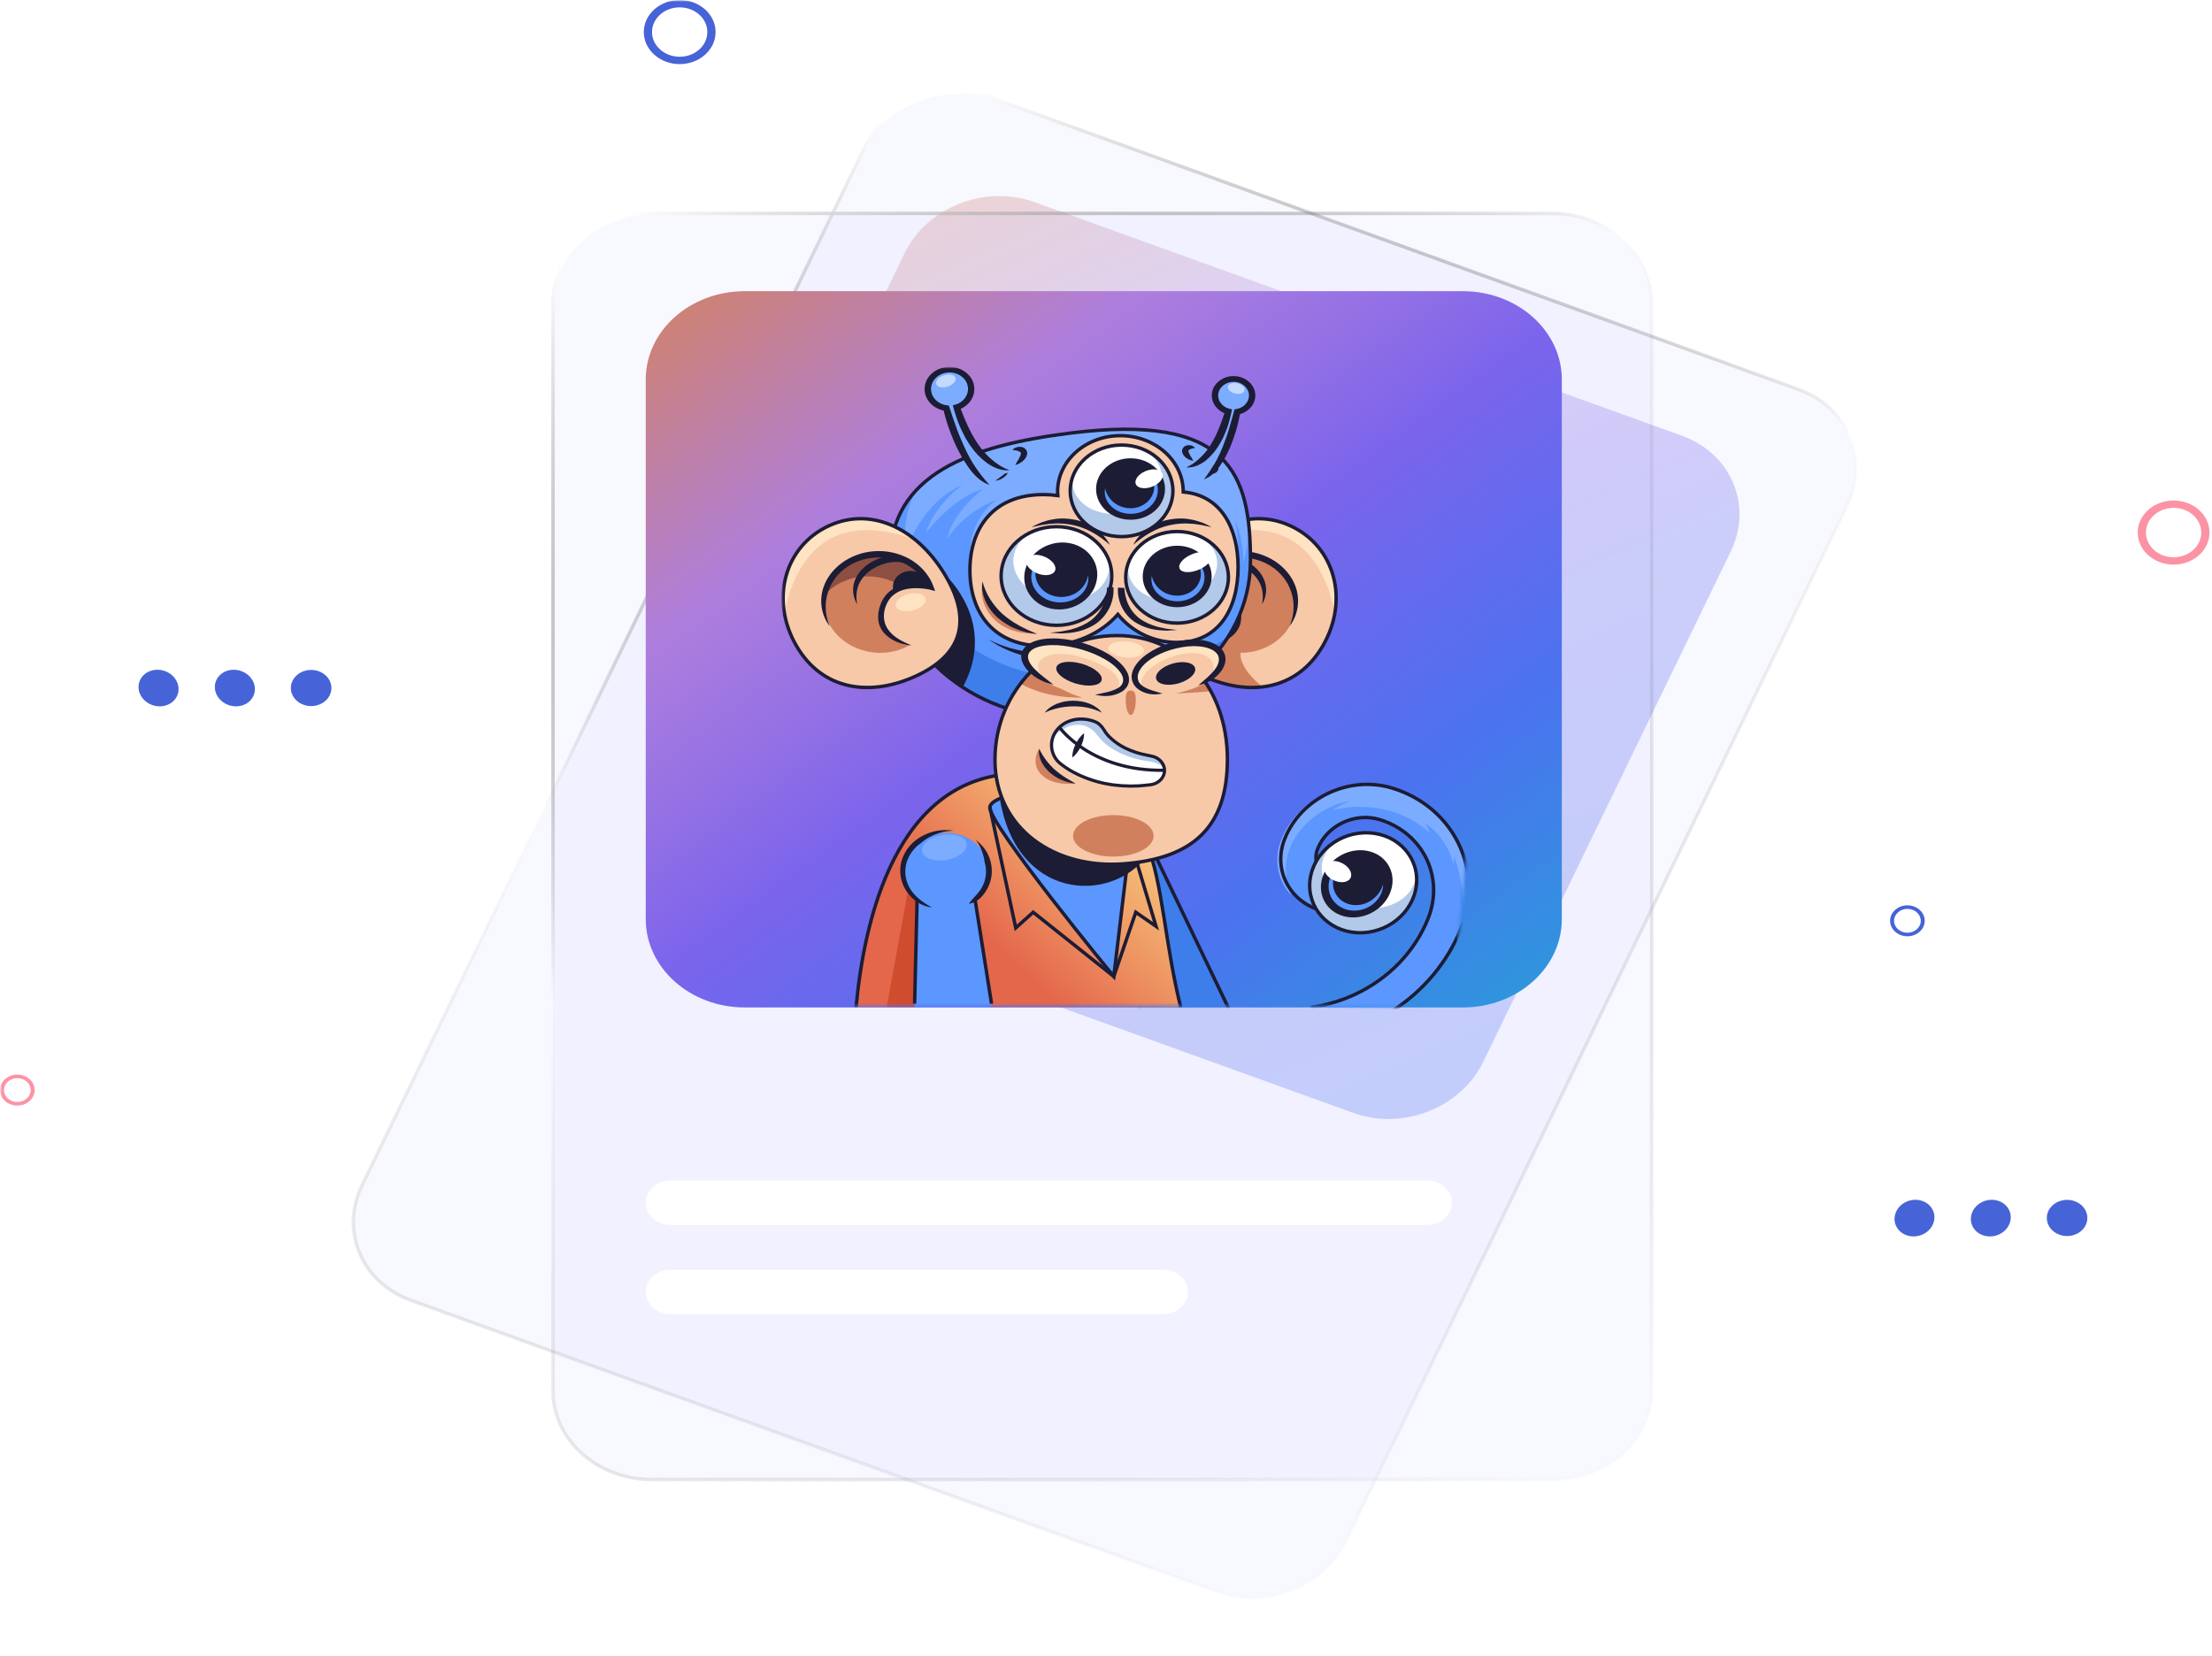 <svg width="645" height="483" viewBox="0 0 645 483" fill="none" xmlns="http://www.w3.org/2000/svg">
<g clip-path="url(#clip0_11_494)">
<mask id="mask0_11_494" style="mask-type:luminance" maskUnits="userSpaceOnUse" x="0" y="0" width="645" height="483">
<path d="M645 0H0V483H645V0Z" fill="white"/>
</mask>
<g mask="url(#mask0_11_494)">
<mask id="mask1_11_494" style="mask-type:luminance" maskUnits="userSpaceOnUse" x="0" y="0" width="645" height="483">
<path d="M0 0H645V483H0V0Z" fill="white"/>
</mask>
<g mask="url(#mask1_11_494)">
<g filter="url(#filter0_f_11_494)">
<path d="M538.729 147.195L392.46 449.312C385.991 462.673 369.15 469.335 354.878 464.177L119.722 379.2C105.45 374.043 99.114 359.007 105.583 345.645L251.852 43.529C258.321 30.167 275.161 23.506 289.434 28.663L524.59 113.64C538.862 118.797 545.198 133.834 538.729 147.195Z" fill="#B4BCFF" fill-opacity="0.1"/>
<path d="M538.729 147.195L392.46 449.312C385.991 462.673 369.15 469.335 354.878 464.177L119.722 379.2C105.45 374.043 99.114 359.007 105.583 345.645L251.852 43.529C258.321 30.167 275.161 23.506 289.434 28.663L524.59 113.64C538.862 118.797 545.198 133.834 538.729 147.195Z" stroke="url(#paint0_linear_11_494)"/>
</g>
<g opacity="0.3">
<path d="M504.665 160.842L432.528 309.652C426.012 323.094 409.049 329.795 394.674 324.606L205.858 256.449C191.482 251.26 185.101 236.132 191.618 222.69L263.755 73.88C270.271 60.438 287.233 53.737 301.609 58.926L490.424 127.083C504.8 132.272 511.181 147.4 504.665 160.842Z" fill="url(#paint1_linear_11_494)"/>
</g>
</g>
<mask id="mask2_11_494" style="mask-type:luminance" maskUnits="userSpaceOnUse" x="0" y="0" width="645" height="483">
<path d="M0 0H645V483H0V0Z" fill="white"/>
</mask>
<g mask="url(#mask2_11_494)">
<g filter="url(#filter1_f_11_494)">
<path d="M481.628 88.012V405.755C481.628 419.972 468.687 431.515 452.748 431.515H190.129C174.19 431.515 161.249 419.972 161.249 405.755V88.012C161.249 73.795 174.19 62.252 190.129 62.252H452.748C468.687 62.252 481.628 73.795 481.628 88.012Z" fill="#B4BCFF" fill-opacity="0.1"/>
<path d="M481.628 88.012V405.755C481.628 419.972 468.687 431.515 452.748 431.515H190.129C174.19 431.515 161.249 419.972 161.249 405.755V88.012C161.249 73.795 174.19 62.252 190.129 62.252H452.748C468.687 62.252 481.628 73.795 481.628 88.012Z" stroke="url(#paint2_linear_11_494)"/>
</g>
<path d="M423.378 350.804C423.378 347.22 420.115 344.309 416.096 344.309H195.576C191.557 344.309 188.294 347.22 188.294 350.804C188.294 354.388 191.557 357.299 195.576 357.299H416.096C420.115 357.299 423.378 354.388 423.378 350.804Z" fill="white"/>
<path d="M346.405 376.783C346.405 373.198 343.142 370.288 339.123 370.288H195.577C191.558 370.288 188.295 373.198 188.295 376.783C188.295 380.367 191.558 383.278 195.577 383.278H339.123C343.142 383.278 346.405 380.367 346.405 376.783Z" fill="white"/>
<g filter="url(#filter2_f_11_494)">
<path d="M455.411 110.682V268.067C455.411 282.284 442.47 293.827 426.53 293.827H217.175C201.236 293.827 188.294 282.284 188.294 268.067V110.682C188.294 96.465 201.236 84.922 217.175 84.922H426.53C442.47 84.922 455.411 96.465 455.411 110.682Z" fill="url(#paint3_linear_11_494)"/>
</g>
<mask id="mask3_11_494" style="mask-type:luminance" maskUnits="userSpaceOnUse" x="203" y="102" width="242" height="192">
<path d="M203.368 102.669H444.039V293.722H203.368V102.669Z" fill="white"/>
</mask>
<g mask="url(#mask3_11_494)">
<mask id="mask4_11_494" style="mask-type:luminance" maskUnits="userSpaceOnUse" x="234" y="93" width="208" height="203">
<path d="M253.536 93.189L441.776 103.419L422.992 295.767L234.752 285.537L253.536 93.189Z" fill="white"/>
</mask>
<g mask="url(#mask4_11_494)">
<path d="M406 229.875C423.852 235.35 432.827 253.7 426.013 270.789C422.066 280.686 415.009 289.076 405.794 294.999L382.238 293.793C386.676 293.212 391.053 291.94 395.243 289.965C405.057 285.335 412.585 277.49 416.428 267.874C421.229 255.834 414.912 242.92 402.35 239.063C395.096 236.841 386.961 240.683 384.197 247.61C382.762 251.223 384.647 255.124 388.438 256.277C389.97 256.759 391.706 255.939 392.287 254.47C392.315 254.387 392.27 254.319 392.201 254.298C389.565 253.49 388.235 250.779 389.244 248.238C390.25 245.715 393.213 244.319 395.867 245.128C401.227 246.765 403.907 252.27 401.868 257.401C400.611 260.55 398.135 263.135 394.908 264.653C391.681 266.171 388.1 266.442 384.792 265.431C380.397 264.079 376.918 261.173 374.997 257.255C373.079 253.32 372.938 248.852 374.62 244.645C379.399 232.654 393.474 226.036 406 229.875Z" fill="#5B97FF"/>
<path d="M388.416 236.324C390.309 235.045 393.553 233.699 393.553 233.699C384.093 234.816 370.292 246.118 376.469 261.099C375.49 260.014 374.653 258.817 374.011 257.493C372.066 253.525 371.928 249.02 373.645 244.777C378.523 232.683 392.847 226.006 405.581 229.876C422.661 235.07 431.732 251.809 426.9 268.132C427.045 257.698 424.107 249.86 424.107 249.86L423.834 252.172C421.903 243.942 415.767 240.272 415.767 240.272L416.989 242.981C404.157 231.484 388.416 236.324 388.416 236.324Z" fill="#7CACFF"/>
<path d="M391.58 254.179C391.58 254.179 394.337 254.854 396.92 253.688C396.92 253.688 391.645 260.492 385.205 254.874C385.91 255.463 386.742 255.92 387.703 256.211C389.284 256.705 391.074 255.864 391.672 254.356C391.7 254.27 391.651 254.2 391.58 254.179Z" fill="#3E7EEB"/>
<path d="M382.239 293.778C386.677 293.197 391.054 291.925 395.244 289.951C405.058 285.32 412.586 277.475 416.429 267.859C421.23 255.819 414.913 242.905 402.351 239.048C395.097 236.826 386.962 240.668 384.198 247.595C382.763 251.208 384.648 255.109 388.439 256.262C389.971 256.744 391.707 255.924 392.288 254.456C392.316 254.372 392.271 254.304 392.202 254.283C389.566 253.475 388.236 250.764 389.245 248.223C390.251 245.7 393.214 244.304 395.869 245.113C401.228 246.75 403.908 252.255 401.869 257.386C400.612 260.535 398.136 263.12 394.909 264.638C391.682 266.156 388.101 266.427 384.793 265.416C380.398 264.064 376.919 261.158 374.999 257.24C373.081 253.305 372.939 248.837 374.621 244.63C379.4 232.639 393.475 226.021 406.002 229.86C423.854 235.335 432.828 253.685 426.014 270.774C422.067 280.671 415.01 289.061 405.797 294.969" stroke="#1C1C35"/>
</g>
<mask id="mask5_11_494" style="mask-type:luminance" maskUnits="userSpaceOnUse" x="227" y="102" width="193" height="192">
<path d="M227.435 102.669H419.972V293.722H227.435V102.669Z" fill="white"/>
</mask>
<g mask="url(#mask5_11_494)">
<path d="M358.343 294.269L335.641 246.957L332.24 248.764V294.269H358.343Z" fill="#3E7EEB"/>
<path d="M358.343 294.269L335.641 246.957L332.24 248.764V294.269" stroke="#1C1C35"/>
<path d="M344.317 293.87H249.617C251.885 268.913 261.119 225.598 297.72 225.598C342.495 225.598 334.916 256.185 344.317 293.87Z" fill="url(#paint4_linear_11_494)"/>
<path d="M288.635 235.406C288.245 240.343 324.772 284.79 324.772 284.79L330.271 238.754C321.02 225.862 289.025 230.468 288.635 235.406Z" fill="#5B97FF"/>
<path d="M288.635 235.406C288.245 240.343 324.772 284.79 324.772 284.79L330.271 238.754C321.02 225.862 289.025 230.468 288.635 235.406Z" stroke="#1C1C35"/>
<path d="M329.323 244.289L337.087 270.158L331.181 266.064L324.77 284.79L301.268 266.064L296.178 270.622L288.635 235.408" stroke="#1C1C35"/>
<path d="M271.374 253.751L275.35 293.872H258.517L265.576 255.277L271.374 253.751Z" fill="#D04C2F"/>
<path d="M249.617 293.87C251.885 268.913 261.102 225.598 297.72 225.598C342.495 225.598 334.916 256.185 344.317 293.87" stroke="#1C1C35"/>
<path d="M334.319 249.825C323.376 263.712 296.344 262.402 291.55 232.905C291.55 232.905 345.263 235.938 334.319 249.825Z" fill="#1C1C35"/>
<path d="M266.691 293.922L267.509 259.734L283.598 259.004L289.116 293.922H266.691Z" fill="#5B97FF"/>
<path d="M266.691 292.728L267.509 258.54L283.598 257.81L289.116 292.728" stroke="#1C1C35"/>
<path d="M275.815 265.268C282.751 265.268 288.373 260.253 288.373 254.067C288.373 247.88 282.751 242.865 275.815 242.865C268.878 242.865 263.256 247.88 263.256 254.067C263.256 260.253 268.878 265.268 275.815 265.268Z" fill="#5B97FF"/>
<path d="M264.053 252.972C263.754 255.325 264.332 257.776 265.781 259.798C266.486 260.809 267.398 261.704 268.383 262.484C269.386 263.295 270.52 263.991 271.745 264.654C270.315 264.521 268.922 263.991 267.713 263.246C266.505 262.516 265.485 261.505 264.667 260.412C263.013 258.208 262.289 255.473 262.549 252.822C262.847 250.17 264.166 247.601 266.265 245.68C268.383 243.773 271.206 242.483 274.216 242.168C275.499 242.035 276.816 242.067 278.098 242.266C275.795 242.316 271.988 242.93 268.513 245.879C268.513 245.896 268.496 245.911 268.476 245.929C268.123 246.178 267.769 246.444 267.454 246.725C265.596 248.399 264.368 250.619 264.053 252.972Z" fill="#1C1C35"/>
<path d="M284.472 244.92C286.293 246.278 287.723 248.067 288.467 250.089C288.95 251.349 289.208 252.693 289.208 254.084C289.208 255.425 288.948 256.767 288.447 258.027C287.947 259.287 287.203 260.479 286.255 261.507C285.79 262.02 285.232 262.486 284.601 262.851C283.971 263.216 283.266 263.48 282.503 263.578C283.338 262.419 284.209 261.573 285.027 260.629C285.846 259.702 286.476 258.639 286.905 257.529C287.333 256.419 287.518 255.243 287.518 254.067C287.518 253.171 287.369 252.293 287.109 251.448C287.109 251.448 286.719 247.539 284.472 244.92Z" fill="#1C1C35"/>
<path d="M276.427 250.731C279.987 249.973 282.39 247.763 281.796 245.794C281.203 243.825 277.838 242.845 274.278 243.603C270.718 244.362 268.315 246.571 268.909 248.54C269.502 250.509 272.867 251.49 276.427 250.731Z" fill="#7CACFF"/>
</g>
<mask id="mask6_11_494" style="mask-type:luminance" maskUnits="userSpaceOnUse" x="227" y="102" width="193" height="192">
<path d="M227.435 102.669H419.972V293.722H227.435V102.669Z" fill="white"/>
</mask>
<g mask="url(#mask6_11_494)">
<mask id="mask7_11_494" style="mask-type:luminance" maskUnits="userSpaceOnUse" x="227" y="102" width="193" height="192">
<path d="M227.435 102.669H419.972V293.722H227.435V102.669Z" fill="white"/>
</mask>
<g mask="url(#mask7_11_494)">
<path d="M350.873 197.161C337.905 191.195 334.358 181.533 342.086 168.193C349.814 154.854 363.303 147.379 376.29 153.362C389.241 159.345 393.474 175.003 385.746 188.327C378.018 201.651 363.84 203.143 350.873 197.161Z" fill="#F7C9A9"/>
<path d="M348.774 183.654L365.72 184.929C357.248 190.15 364.252 197.21 368.153 200.342C362.598 201.005 356.596 199.827 350.856 197.176C347.643 195.684 345.003 193.977 342.979 192.039L348.774 183.654Z" fill="#D1805D"/>
<path d="M376.271 153.377C367.484 149.318 358.454 151.456 351.133 157.404C378.259 147.545 386.637 165.89 389.238 178.699C390.986 168.176 386.174 157.952 376.271 153.377Z" fill="#FFE3C2"/>
<path d="M350.873 197.161C337.905 191.195 334.358 181.533 342.086 168.193C349.814 154.854 363.303 147.379 376.29 153.362C389.241 159.345 393.474 175.003 385.746 188.327C378.018 201.651 363.84 203.143 350.873 197.161Z" stroke="#1C1C35"/>
<path d="M361.885 190.394C370.77 190.342 377.912 183.86 377.836 175.92C377.759 167.98 370.493 161.585 361.608 161.637C352.723 161.69 345.581 168.172 345.657 176.112C345.733 184.052 353 190.447 361.885 190.394Z" fill="#D1805D"/>
<path d="M359.939 182.797C362.255 178.23 360.172 173.019 355.287 171.164C350.402 169.309 344.56 171.51 342.244 176.078C339.928 180.646 342.012 185.856 346.897 187.711C351.782 189.566 357.623 187.365 359.939 182.797Z" fill="#F7C9A9"/>
<path d="M376.049 171.441C377.573 174.904 377.609 178.899 376.03 182.61C378.577 179.345 379.19 174.84 377.722 170.928C376.273 166.985 372.798 163.67 368.507 162.013C364.233 160.289 359.125 160.322 354.851 162.063C350.541 163.737 347.215 167.148 345.785 171.076L345.301 172.403L346.769 172.004C349.371 171.424 352.305 171.343 354.813 172.122C356.057 172.536 357.154 173.2 358.028 174.06C358.882 174.955 359.477 176.033 359.831 177.192C360.61 179.528 360.293 182.014 358.789 183.92C357.301 185.876 354.796 187.217 352.139 188.228C355.056 188.046 358.028 186.936 360.071 184.766C361.056 183.673 361.744 182.295 361.855 180.887C361.985 180.191 361.891 179.496 361.855 178.8C361.705 178.137 361.65 177.439 361.39 176.793C360.981 175.484 360.293 174.193 359.253 173.116C358.194 172.055 356.839 171.242 355.371 170.761C352.379 169.866 349.294 169.967 346.322 170.613L347.308 171.54C348.813 168.043 351.876 165.195 355.667 163.72C359.458 162.213 363.898 162.243 367.689 163.668C371.515 165.077 374.562 167.979 376.049 171.441Z" fill="#1C1C35"/>
</g>
<path d="M367.688 170.894C368.302 172.534 368.338 174.357 368.04 176.228C368.988 174.554 369.453 172.551 369.043 170.596C368.69 168.623 367.484 166.783 365.886 165.392C364.288 163.984 362.281 162.938 360.088 162.425C357.934 161.895 355.443 161.844 353.289 162.872L354.107 164.297C355.761 163.718 357.71 163.801 359.532 164.248C361.354 164.712 363.099 165.557 364.528 166.684C365.977 167.811 367.094 169.254 367.688 170.894Z" fill="#1C1C35"/>
<path d="M351.542 177.886C349.164 177.141 347.602 175.55 348.086 174.307C348.569 173.081 350.892 172.665 353.289 173.395C355.667 174.14 357.229 175.733 356.745 176.976C356.261 178.218 353.939 178.616 351.542 177.886Z" fill="#FFE3C2"/>
<path d="M312.081 209.538C341.101 209.538 364.622 188.956 364.622 163.552C364.622 138.149 358.509 120.467 312.062 126.316C283.338 129.929 259.521 138.149 259.521 163.552C259.521 188.956 283.061 209.538 312.081 209.538Z" fill="#5B97FF"/>
<path d="M294.599 189.023C292.37 188.376 290.178 187.548 288.171 186.421C289.992 187.78 292.072 188.874 294.264 189.802C296.457 190.714 298.76 191.41 301.157 191.873L301.417 190.233C299.131 190.051 296.827 189.652 294.599 189.023Z" fill="#1C1C35"/>
<path d="M264.257 160.403C263.105 152.665 265.001 146.847 267.249 142.904C276.539 133.044 293.241 128.703 312.098 126.333C351.263 121.411 361.741 133.209 364.064 152.267C364.119 159.56 362.577 164.1 362.577 164.1C362.372 155.93 360.199 152.003 360.199 152.003C362.762 164.896 358.211 167.397 358.211 167.397C358.211 167.397 283.73 177.671 282.837 164.181C281.944 150.692 290.789 145.722 290.789 145.722C280.83 149.335 276.221 157.123 276.221 157.123C277.781 149.268 286.515 142.738 286.515 142.738C277.913 144.894 269.961 155.466 269.961 155.466C272.654 146.965 280.681 141.397 280.681 141.397C268.604 146.6 264.257 160.403 264.257 160.403Z" fill="#7CACFF"/>
<path d="M266.859 169.585C287.612 210.848 339.725 198.369 358.175 185.627C349.258 199.878 331.961 209.555 312.062 209.555C288.522 209.555 268.604 196.016 261.916 177.34L266.859 169.585Z" fill="#3E7EEB"/>
<path d="M280.794 200.325C273.381 195.503 267.473 189.023 263.776 181.516L275.889 167.992C275.889 167.992 290.864 181.533 280.794 200.325Z" fill="#1C1C35"/>
<path d="M312.081 209.538C341.101 209.538 364.622 188.956 364.622 163.552C364.622 138.149 358.509 120.467 312.062 126.316C283.338 129.929 259.521 138.149 259.521 163.552C259.521 188.956 283.061 209.538 312.081 209.538Z" stroke="#1C1C35"/>
<path d="M355.036 137.352C355.465 136.672 355.316 136.011 354.906 135.53C354.478 136.011 354.146 136.391 353.848 136.474C353.607 136.558 353.438 136.524 353.029 136.556C352.639 136.539 352.156 136.474 351.636 136.408C351.116 136.358 350.558 136.275 349.908 136.292C350.206 136.805 350.613 137.219 351.097 137.535C351.58 137.85 352.158 138.097 352.863 138.181C353.532 138.297 354.591 138.065 355.036 137.352Z" fill="#1C1C35"/>
<path d="M346.803 131.155C347.157 130.94 347.713 130.773 348.456 130.608C348.011 130.045 347.231 129.747 346.358 129.845C345.929 129.912 345.412 130.062 345.058 130.509C344.687 130.923 344.594 131.52 344.724 131.917C344.947 132.763 345.484 133.261 346.042 133.658C346.618 134.04 347.251 134.304 347.956 134.42C347.677 133.806 347.342 133.325 347.063 132.844C346.784 132.381 346.562 131.917 346.526 131.636C346.526 131.488 346.543 131.468 346.543 131.419C346.543 131.37 346.618 131.254 346.803 131.155Z" fill="#1C1C35"/>
<path d="M345.02 143.402C345.02 143.434 345.02 143.453 345.02 143.485C355.982 144.43 360.998 153.875 361.017 165.392C361.017 177.523 355.443 187.368 343.2 187.368C336.233 187.368 330.028 184.186 325.958 179.197C321.109 184.766 313.212 188.394 304.276 188.394C289.526 188.394 282.818 178.502 282.818 166.322C282.818 154.124 289.526 144.247 304.276 144.247C305.689 144.247 307.08 144.346 308.437 144.529C308.401 144.147 308.382 143.784 308.382 143.402C308.382 134.388 316.577 127.063 326.702 127.063C336.808 127.063 345.02 134.371 345.02 143.402Z" fill="#F7C9A9"/>
<path d="M345.02 143.402C345.02 143.434 345.02 143.453 345.02 143.485C355.982 144.43 360.998 153.875 361.017 165.392C361.017 177.523 355.443 187.368 343.2 187.368C336.233 187.368 330.028 184.186 325.958 179.197C321.109 184.766 313.212 188.394 304.276 188.394C289.526 188.394 282.818 178.502 282.818 166.322C282.818 154.124 289.526 144.247 304.276 144.247C305.689 144.247 307.08 144.346 308.437 144.529C308.401 144.147 308.382 143.784 308.382 143.402C308.382 134.388 316.577 127.063 326.702 127.063C336.808 127.063 345.02 134.371 345.02 143.402Z" stroke="#1C1C35"/>
<mask id="mask8_11_494" style="mask-type:luminance" maskUnits="userSpaceOnUse" x="227" y="102" width="193" height="192">
<path d="M227.435 102.669H419.972V293.722H227.435V102.669Z" fill="white"/>
</mask>
<g mask="url(#mask8_11_494)">
<path d="M267.083 197.161C280.05 191.195 283.598 181.533 275.87 168.193C268.142 154.854 254.652 147.379 241.666 153.362C228.715 159.345 224.482 174.988 232.21 188.327C239.938 201.651 254.116 203.143 267.083 197.161Z" fill="#F7C9A9"/>
<path d="M241.704 153.377C250.491 149.318 259.521 151.456 266.842 157.404C239.716 147.545 231.319 165.89 228.737 178.699C226.989 168.176 231.8 157.952 241.704 153.377Z" fill="#FFE3C2"/>
<path d="M267.083 197.161C280.05 191.195 283.598 181.533 275.87 168.193C268.142 154.854 254.652 147.379 241.666 153.362C228.715 159.345 224.482 174.988 232.21 188.327C239.938 201.651 254.116 203.143 267.083 197.161Z" stroke="#1C1C35"/>
<path d="M266.245 187.522C273.195 182.75 274.349 173.725 268.822 167.369C263.294 161.012 253.177 159.728 246.227 164.501C239.276 169.274 238.123 178.298 243.65 184.655C249.177 191.011 259.295 192.295 266.245 187.522Z" fill="#D1805D"/>
<path d="M267.362 175.851C263.276 168.807 253.557 166.058 245.661 169.703C243.524 170.679 241.743 172.055 240.33 173.646C241.148 169.338 244.14 165.411 248.821 163.256C256.717 159.611 266.433 162.361 270.52 169.404C273.492 174.541 272.657 180.524 268.941 184.815C269.499 181.866 269.035 178.716 267.362 175.851Z" fill="#8E4F43"/>
<path d="M265.54 175.733C268.392 175.733 270.705 173.67 270.705 171.126C270.705 168.582 268.392 166.519 265.54 166.519C262.688 166.519 260.375 168.582 260.375 171.126C260.375 173.67 262.688 175.733 265.54 175.733Z" fill="#1C1C35"/>
<path d="M271.081 187.691C275.959 185.823 278.026 180.606 275.695 176.045C273.364 171.483 267.516 169.298 262.638 171.167C257.759 173.036 255.692 178.252 258.023 182.814C260.354 187.376 266.202 189.56 271.081 187.691Z" fill="#F7C9A9"/>
<path d="M240.253 170.911C238.766 174.84 239.379 179.345 241.926 182.611C240.347 178.899 240.383 174.904 241.926 171.424C243.394 167.944 246.46 165.059 250.286 163.651C254.077 162.243 258.515 162.211 262.306 163.703C266.096 165.177 269.143 168.026 270.667 171.523L271.651 170.596C268.679 169.949 265.596 169.831 262.604 170.744C261.136 171.242 259.779 172.038 258.72 173.099C257.68 174.176 256.994 175.466 256.585 176.776C256.325 177.422 256.286 178.103 256.12 178.783C256.084 179.463 255.99 180.174 256.12 180.87C256.231 182.278 256.919 183.656 257.904 184.749C259.947 186.936 262.939 188.029 265.836 188.211C263.179 187.2 260.671 185.858 259.184 183.903C257.68 182.014 257.365 179.511 258.144 177.175C258.515 176.016 259.112 174.921 259.947 174.043C260.821 173.182 261.916 172.519 263.16 172.105C265.668 171.325 268.604 171.424 271.206 171.987L272.674 172.386L272.19 171.059C270.777 167.131 267.434 163.72 263.124 162.045C258.869 160.304 253.743 160.272 249.468 161.996C245.177 163.653 241.702 166.968 240.253 170.911Z" fill="#1C1C35"/>
<path d="M248.895 170.596C248.506 172.568 248.968 174.554 249.916 176.228C249.601 174.357 249.656 172.519 250.25 170.894C250.864 169.254 251.978 167.811 253.408 166.684C254.838 165.557 256.585 164.729 258.407 164.248C260.245 163.801 262.197 163.718 263.831 164.297L264.65 162.872C262.496 161.844 260.002 161.895 257.848 162.425C255.656 162.956 253.651 163.984 252.053 165.392C250.455 166.783 249.266 168.623 248.895 170.596Z" fill="#1C1C35"/>
</g>
<path d="M266.476 177.962C268.833 177.264 270.326 175.664 269.809 174.388C269.291 173.111 266.961 172.643 264.604 173.34C262.247 174.038 260.754 175.638 261.272 176.914C261.789 178.191 264.12 178.659 266.476 177.962Z" fill="#FFE3C2"/>
<path d="M334.524 154.255C332.796 155.515 331.347 157.089 330.473 158.879C333.576 156.194 337.032 154.056 341.008 153.178C342.976 152.763 345.022 152.531 347.085 152.731C348.124 152.731 349.128 152.98 350.187 153.096C351.227 153.278 352.249 153.56 353.328 153.742C352.399 153.244 351.431 152.748 350.427 152.366C349.388 152.085 348.365 151.636 347.251 151.52C345.077 151.039 342.736 151.173 340.543 151.604C338.331 152.051 336.252 152.995 334.524 154.255Z" fill="#1C1C35"/>
<path d="M313.082 153.178C317.039 154.056 320.498 156.179 323.6 158.879C322.726 157.089 321.277 155.515 319.569 154.255C317.841 152.995 315.759 152.051 313.547 151.604C311.335 151.173 309.015 151.039 306.842 151.52C305.728 151.619 304.705 152.068 303.665 152.366C302.642 152.763 301.694 153.261 300.765 153.742C301.843 153.56 302.866 153.278 303.906 153.096C304.945 152.98 305.968 152.731 307.008 152.731C309.07 152.531 311.131 152.763 313.082 153.178Z" fill="#1C1C35"/>
<path d="M327.93 251.911C347.604 250.303 357.898 241.457 357.898 221.454C357.898 201.469 345.32 185.36 325.682 185.36C306.043 185.36 290.12 201.551 290.12 221.553C290.12 241.556 307.436 253.601 327.93 251.911Z" fill="#F7C9A9"/>
<path d="M324.64 249.825C331.126 249.825 336.382 247.116 336.382 243.775C336.382 240.435 331.126 237.726 324.64 237.726C318.153 237.726 312.897 240.435 312.897 243.775C312.897 247.116 318.153 249.825 324.64 249.825Z" fill="#D1805D"/>
<path d="M353.068 201.585C348.163 202.083 342.81 202.246 342.81 202.246C346.358 201.484 349.128 199.91 351.097 198.404C351.802 199.415 352.454 200.492 353.068 201.585Z" fill="#D1805D"/>
<path d="M328.134 191.725C331.015 191.974 333.465 191.126 333.595 189.851C333.725 188.576 331.516 187.35 328.635 187.084C325.754 186.835 323.304 187.683 323.174 188.958C323.044 190.233 325.253 191.476 328.134 191.725Z" fill="#FFE3C2"/>
<path d="M315.667 203.44C306.842 203.588 300.95 201.302 297.588 199.38C299.092 197.407 300.803 195.602 302.681 193.962C303.071 194.31 303.422 194.771 303.756 195.385C306.933 201.319 315.667 203.44 315.667 203.44Z" fill="#D1805D"/>
<path d="M327.93 251.911C347.604 250.303 357.898 241.457 357.898 221.454C357.898 201.469 345.32 185.36 325.682 185.36C306.043 185.36 290.12 201.551 290.12 221.553C290.12 241.556 307.436 253.601 327.93 251.911Z" stroke="#1C1C35"/>
<path d="M327.972 199.13C329.429 195.53 324.156 190.7 316.198 188.343C308.24 185.985 300.607 186.992 299.15 190.593C297.694 194.193 302.967 199.023 310.925 201.38C318.883 203.738 326.516 202.731 327.972 199.13Z" fill="#F7C9A9"/>
<path d="M298.965 190.381C300.303 186.902 307.939 186.09 316.002 188.576C324.064 191.045 329.528 195.883 328.189 199.363C327.78 200.374 326.851 201.168 325.513 201.716C325.588 201.516 325.682 201.319 325.812 201.104C328.245 197.126 322.19 193.812 314.998 191.592C307.807 189.373 299.93 191.326 303.646 197.193L303.554 197.691C300.007 195.338 298.11 192.586 298.965 190.381Z" fill="#FFE3C2"/>
<path d="M300.32 196.216C302.214 197.957 304.613 199.131 307.176 199.679C305.208 198.105 303.256 196.746 301.696 195.138C300.916 194.342 300.245 193.449 299.93 192.537C299.614 191.624 299.725 190.749 300.32 190.068C301.528 188.66 304.146 188.228 306.488 188.145C308.904 188.078 311.376 188.428 313.754 189.008C316.132 189.57 318.473 190.381 320.627 191.442C322.782 192.502 324.808 193.829 326.238 195.503C326.926 196.332 327.482 197.274 327.501 198.187C327.537 199.082 327.114 199.945 326.221 200.524C324.418 201.718 321.872 202.049 319.345 202.611C321.853 203.257 324.753 203.191 327.186 201.684C327.78 201.286 328.319 200.773 328.69 200.159C329.061 199.546 329.229 198.818 329.21 198.137C329.191 196.729 328.485 195.553 327.706 194.542C326.071 192.537 323.898 191.062 321.612 189.868C319.309 188.692 316.873 187.747 314.31 187.118C311.747 186.505 309.109 186.122 306.397 186.206C305.039 186.256 303.665 186.389 302.327 186.786C301.008 187.183 299.614 187.814 298.666 188.99C297.682 190.15 297.571 191.79 298.072 193.033C298.555 194.293 299.391 195.338 300.32 196.216Z" fill="#1C1C35"/>
<path d="M313.549 199.314C317.171 200.424 320.589 200.061 321.183 198.502C321.778 196.944 319.328 194.774 315.723 193.664C312.101 192.554 308.681 192.917 308.086 194.475C307.492 196.034 309.927 198.204 313.549 199.314Z" fill="#1C1C35"/>
<path d="M346.278 201.362C353.094 199.344 357.442 194.799 355.988 191.21C354.534 187.621 347.829 186.348 341.013 188.366C334.197 190.383 329.849 194.928 331.303 198.517C332.757 202.107 339.462 203.38 346.278 201.362Z" fill="#F7C9A9"/>
<path d="M341.212 188.576C348.141 186.438 354.849 187.533 356.187 191.013C356.95 193 355.797 195.336 353.344 197.375C355.742 191.558 349.946 188.776 341.975 191.444C333.819 194.179 330.697 199.546 334.134 201.402C332.647 200.806 331.571 199.895 331.106 198.719C329.768 195.257 334.283 190.714 341.212 188.576Z" fill="#FFE3C2"/>
<path d="M354.069 195.469C352.825 197.028 351.169 198.352 349.46 199.844C351.802 199.363 353.936 198.187 355.479 196.48C356.259 195.619 356.909 194.591 357.207 193.415C357.506 192.238 357.34 190.862 356.577 189.785C355.833 188.707 354.68 187.962 353.51 187.481C352.322 187 351.075 186.754 349.85 186.62C347.397 186.389 344.947 186.636 342.606 187.183C340.264 187.713 338.033 188.625 335.99 189.785C333.982 190.978 332.071 192.436 330.863 194.458C330.269 195.452 329.86 196.648 330.009 197.873C330.139 199.116 330.88 200.275 331.903 201.02C333.985 202.544 336.659 202.811 338.945 202.248C336.678 201.585 334.505 201.104 332.981 199.928C331.438 198.768 331.4 196.828 332.478 195.237C333.501 193.612 335.229 192.322 337.087 191.294C338.981 190.3 341.044 189.538 343.181 189.057C345.318 188.544 347.527 188.327 349.665 188.51C351.746 188.709 353.92 189.355 354.904 190.714C355.944 192.056 355.332 193.962 354.069 195.469Z" fill="#1C1C35"/>
<path d="M343.889 199.23C340.786 200.192 337.775 199.696 337.181 198.137C336.587 196.579 338.611 194.559 341.713 193.597C344.815 192.635 347.826 193.131 348.42 194.69C349.015 196.248 346.991 198.268 343.889 199.23Z" fill="#1C1C35"/>
<path d="M308.05 182.379C316.957 182.379 324.177 175.939 324.177 167.994C324.177 160.049 316.957 153.609 308.05 153.609C299.143 153.609 291.923 160.049 291.923 167.994C291.923 175.939 299.143 182.379 308.05 182.379Z" fill="#B2C9EA"/>
<path d="M322.839 168.272C325.119 162.651 320.98 156.324 313.594 154.141C306.208 151.957 298.372 154.744 296.092 160.365C293.811 165.987 297.951 172.313 305.337 174.497C312.723 176.68 320.558 173.894 322.839 168.272Z" fill="white"/>
<path d="M308.05 182.379C316.957 182.379 324.177 175.939 324.177 167.994C324.177 160.049 316.957 153.609 308.05 153.609C299.143 153.609 291.923 160.049 291.923 167.994C291.923 175.939 299.143 182.379 308.05 182.379Z" stroke="#1C1C35"/>
<path d="M309.405 184.184L306.154 184.532C307.232 184.615 308.346 184.665 309.48 184.749C310.575 184.665 311.708 184.65 312.803 184.467C315.032 184.152 317.188 183.355 319.121 182.196C321.034 181.003 322.502 179.247 323.467 177.358C324.396 175.419 324.825 173.397 324.676 171.242L322.818 171.343C322.743 173.084 322.353 174.971 321.554 176.611C320.791 178.285 319.602 179.777 318.043 180.953C316.464 182.13 314.567 182.943 312.543 183.523C311.521 183.821 310.464 183.935 309.405 184.184Z" fill="#1C1C35"/>
<mask id="mask9_11_494" style="mask-type:luminance" maskUnits="userSpaceOnUse" x="225" y="102" width="194" height="192">
<path d="M225.727 102.669H418.264V293.722H225.727V102.669Z" fill="white"/>
</mask>
<g mask="url(#mask9_11_494)">
<path d="M319.631 169.962C321.077 164.681 317.63 159.513 311.932 158.421C306.235 157.33 300.441 160.728 298.994 166.009C297.547 171.29 300.994 176.458 306.692 177.549C312.39 178.641 318.184 175.243 319.631 169.962Z" fill="#1C1C35"/>
<path d="M316.763 171.291C317.264 170.164 317.488 168.953 317.283 167.794C316.913 170.098 315.408 172.038 313.42 173.131C311.413 174.208 308.905 174.423 306.788 173.661C304.634 172.966 302.922 171.308 302.253 169.303C301.565 167.298 301.9 164.961 303.387 163.022C301.363 164.514 300.285 167.133 300.86 169.602C301.344 172.088 303.425 174.29 306.119 175.202C308.812 176.147 311.988 175.733 314.236 174.191C315.351 173.412 316.224 172.418 316.763 171.291Z" fill="#5B97FF"/>
<path d="M302.162 167.099C304.41 168.127 306.826 167.893 307.551 166.618C308.294 165.343 307.048 163.486 304.8 162.458C302.552 161.429 300.135 161.663 299.411 162.938C298.667 164.231 299.914 166.088 302.162 167.099Z" fill="white"/>
<path d="M289.137 179.809C285.105 174.988 286.463 170.231 286.463 170.231C286.463 170.231 288.47 176.344 291.553 179.543C294.619 182.724 301.827 184.764 301.827 184.764C301.827 184.764 293.837 185.444 289.137 179.809Z" fill="#D1805D"/>
<path d="M292.239 178.998C289.488 176.428 287.466 173.264 286.463 169.585C286.148 171.474 286.535 173.446 287.334 175.269C288.133 177.091 289.361 178.766 290.92 180.157C292.518 181.516 294.321 182.677 296.309 183.439C297.274 183.886 298.333 184.117 299.336 184.433C300.376 184.648 301.437 184.813 302.477 184.946C301.529 184.482 300.583 184.117 299.654 183.703C298.761 183.222 297.832 182.84 296.978 182.327C295.231 181.365 293.669 180.241 292.239 178.998Z" fill="#1C1C35"/>
</g>
<path d="M343.219 181.73C351.489 181.73 358.194 175.75 358.194 168.374C358.194 160.998 351.489 155.017 343.219 155.017C334.95 155.017 328.245 160.998 328.245 168.374C328.245 175.75 334.95 181.73 343.219 181.73Z" fill="#B2C9EA"/>
<path d="M345.74 174.438C352.602 172.409 356.449 166.53 354.33 161.308C352.211 156.086 344.929 153.497 338.066 155.526C331.204 157.555 327.357 163.435 329.476 168.657C331.595 173.879 338.877 176.467 345.74 174.438Z" fill="white"/>
<path d="M343.219 181.73C351.489 181.73 358.194 175.75 358.194 168.374C358.194 160.998 351.489 155.017 343.219 155.017C334.95 155.017 328.245 160.998 328.245 168.374C328.245 175.75 334.95 181.73 343.219 181.73Z" stroke="#1C1C35"/>
<mask id="mask10_11_494" style="mask-type:luminance" maskUnits="userSpaceOnUse" x="225" y="102" width="194" height="192">
<path d="M225.727 102.669H418.264V293.722H225.727V102.669Z" fill="white"/>
</mask>
<g mask="url(#mask10_11_494)">
<path d="M340.193 183.935C341.232 183.868 342.255 183.819 343.259 183.735L340.248 183.388C339.283 183.156 338.279 183.04 337.35 182.759C335.473 182.211 333.728 181.449 332.279 180.372C330.85 179.262 329.75 177.886 329.045 176.344C328.301 174.82 327.95 173.081 327.856 171.474L325.998 171.373C325.849 173.378 326.26 175.269 327.115 177.074C328.024 178.847 329.379 180.487 331.182 181.597C333.004 182.675 335.009 183.405 337.091 183.686C338.13 183.851 339.17 183.868 340.193 183.935Z" fill="#1C1C35"/>
<path d="M343.259 177.091C348.811 177.091 353.309 173.079 353.309 168.127C353.309 163.175 348.811 159.162 343.259 159.162C337.707 159.162 333.208 163.175 333.208 168.127C333.208 173.079 337.707 177.091 343.259 177.091Z" fill="#1C1C35"/>
<path d="M339.524 172.8C337.702 171.806 336.311 170.083 335.846 167.944C335.622 169.022 335.772 170.181 336.236 171.242C336.72 172.319 337.574 173.262 338.614 173.992C340.732 175.449 343.762 175.767 346.25 174.855C348.758 173.994 350.655 171.92 351.1 169.617C351.601 167.331 350.636 164.911 348.778 163.52C350.152 165.293 350.506 167.496 349.836 169.353C349.206 171.225 347.569 172.734 345.601 173.363C343.613 174.026 341.346 173.762 339.524 172.8Z" fill="#5B97FF"/>
<path d="M349.779 166.055C347.271 167.182 344.689 167.133 344.019 165.939C343.331 164.746 344.818 162.855 347.346 161.745C349.853 160.618 352.436 160.667 353.105 161.861C353.774 163.037 352.287 164.928 349.779 166.055Z" fill="white"/>
</g>
<path d="M329.713 208.544C330.531 208.544 331.181 206.572 331.181 204.135C331.181 201.699 330.531 201.4 329.713 201.4C328.895 201.4 328.245 201.699 328.245 204.135C328.245 206.572 328.895 208.544 329.713 208.544Z" fill="#D1805D"/>
<path d="M327.037 156.509C335.306 156.509 342.011 150.529 342.011 143.153C342.011 135.777 335.306 129.796 327.037 129.796C318.767 129.796 312.062 135.777 312.062 143.153C312.062 150.529 318.767 156.509 327.037 156.509Z" fill="#B2C9EA"/>
<path d="M329.555 149.202C336.417 147.173 340.263 141.293 338.145 136.071C336.026 130.849 328.743 128.26 321.881 130.29C315.018 132.319 311.172 138.198 313.291 143.42C315.41 148.642 322.692 151.231 329.555 149.202Z" fill="white"/>
<mask id="mask11_11_494" style="mask-type:luminance" maskUnits="userSpaceOnUse" x="227" y="102" width="193" height="192">
<path d="M227.435 102.669H419.972V293.722H227.435V102.669Z" fill="white"/>
</mask>
<g mask="url(#mask11_11_494)">
<path d="M329.658 151.587C335.21 151.587 339.708 147.575 339.708 142.622C339.708 137.67 335.21 133.658 329.658 133.658C324.105 133.658 319.607 137.67 319.607 142.622C319.607 147.575 324.105 151.587 329.658 151.587Z" fill="#1C1C35"/>
<path d="M325.922 147.298C324.1 146.304 322.707 144.58 322.242 142.442C322.002 143.503 322.151 144.662 322.635 145.739C323.119 146.817 323.973 147.759 325.013 148.489C327.131 149.947 330.158 150.265 332.647 149.352C335.155 148.491 337.051 146.418 337.496 144.114C337.997 141.828 337.032 139.409 335.174 138.018C336.548 139.791 336.902 141.993 336.233 143.85C335.602 145.722 333.966 147.231 331.997 147.86C330.009 148.524 327.744 148.26 325.922 147.298Z" fill="#5B97FF"/>
<path d="M336.29 141.796C334.192 142.74 331.942 142.541 331.272 141.347C330.603 140.154 331.756 138.43 333.838 137.485C335.937 136.541 338.185 136.741 338.854 137.934C339.542 139.128 338.389 140.851 336.29 141.796Z" fill="white"/>
</g>
<path d="M327.037 156.509C335.306 156.509 342.011 150.529 342.011 143.153C342.011 135.777 335.306 129.796 327.037 129.796C318.767 129.796 312.062 135.777 312.062 143.153C312.062 150.529 318.767 156.509 327.037 156.509Z" stroke="#1C1C35"/>
<mask id="mask12_11_494" style="mask-type:luminance" maskUnits="userSpaceOnUse" x="235" y="111" width="180" height="178">
<path d="M235.19 111.194H414.313V288.936H235.19V111.194Z" fill="white"/>
</mask>
<g mask="url(#mask12_11_494)">
<path d="M313.644 228.532C303.566 225.418 303.015 218.372 303.015 218.372C303.015 218.372 300.232 222.442 303.671 225.927C307.092 229.442 313.644 228.532 313.644 228.532Z" fill="#D1805D"/>
<path d="M335.284 220.424L335.942 220.563C338.483 221.135 340.037 223.429 339.433 225.696C338.931 227.469 337.256 228.702 335.338 228.887C334.265 228.995 333.193 229.135 332.104 229.197L330.445 229.243L329.615 229.259L328.768 229.227L327.076 229.165C326.505 229.119 325.934 229.057 325.363 228.995L324.498 228.903C324.205 228.873 323.927 228.811 323.634 228.765C323.063 228.674 322.477 228.58 321.906 228.456C319.606 227.963 317.327 227.224 315.097 226.237C314.819 226.113 314.544 225.989 314.266 225.852L313.438 225.434C312.885 225.173 312.347 224.849 311.794 224.526C311.516 224.356 311.261 224.17 310.984 224L310.585 223.739L310.187 223.445L309.772 223.154C309.633 223.046 309.479 222.922 309.34 222.814C309.186 222.69 309.063 222.598 308.89 222.445C308.718 222.291 308.615 222.213 308.303 221.873C305.487 218.482 306.279 213.701 310.066 211.189C313.852 208.677 318.796 209.879 320.352 211.065C321.129 211.666 321.924 212.855 321.941 212.9L322.027 213.054L322.114 213.208L322.217 213.364C322.286 213.472 322.356 213.579 322.443 213.687C322.615 213.903 322.77 214.135 322.978 214.35L323.271 214.69C323.374 214.798 323.498 214.906 323.601 215.013C324.483 215.876 325.535 216.693 326.729 217.418C327.022 217.588 327.333 217.757 327.644 217.927C327.799 218.019 327.958 218.111 328.112 218.189L328.614 218.404C328.943 218.542 329.27 218.714 329.615 218.852L330.687 219.237L331.222 219.437L331.775 219.591L332.917 219.914C333.678 220.1 334.489 220.238 335.284 220.424Z" fill="white"/>
<path d="M339.502 224.122C338.828 223.335 337.498 222.333 334.905 222.025C330.497 221.502 323.531 219.251 320.143 214.626C316.738 209.984 311.382 210.494 307.009 215.057C307.529 213.561 308.547 212.189 310.068 211.187C313.854 208.674 318.796 209.879 320.352 211.065C321.129 211.666 321.923 212.852 321.941 212.898L322.029 213.054L322.116 213.208L322.219 213.362C322.288 213.469 322.356 213.577 322.443 213.685C322.615 213.901 322.77 214.132 322.978 214.348L323.274 214.688C323.377 214.795 323.498 214.903 323.601 215.011C324.483 215.874 325.537 216.691 326.731 217.416C327.024 217.585 327.335 217.755 327.646 217.925C327.801 218.017 327.958 218.109 328.112 218.187L328.614 218.402C328.943 218.54 329.272 218.712 329.617 218.85L330.687 219.235L331.224 219.437L331.777 219.591L332.917 219.914C333.678 220.1 334.491 220.238 335.286 220.423L335.942 220.561C337.895 220.993 339.26 222.442 339.502 224.122Z" fill="#B2C9EA"/>
<path d="M335.284 220.424L335.942 220.563C338.483 221.135 340.037 223.429 339.433 225.696C338.931 227.469 337.256 228.702 335.338 228.887C334.265 228.995 333.193 229.135 332.104 229.197L330.445 229.243L329.615 229.259L328.768 229.227L327.076 229.165C326.505 229.119 325.934 229.057 325.363 228.995L324.498 228.903C324.205 228.873 323.927 228.811 323.634 228.765C323.063 228.674 322.477 228.58 321.906 228.456C319.606 227.963 317.327 227.224 315.097 226.237C314.819 226.113 314.544 225.989 314.266 225.852L313.438 225.434C312.885 225.173 312.347 224.849 311.794 224.526C311.516 224.356 311.261 224.17 310.984 224L310.585 223.739L310.187 223.445L309.772 223.154C309.633 223.046 309.479 222.922 309.34 222.814C309.186 222.69 309.063 222.598 308.89 222.445C308.718 222.291 308.615 222.213 308.303 221.873C305.487 218.482 306.279 213.701 310.066 211.189C313.852 208.677 318.796 209.879 320.352 211.065C321.129 211.666 321.924 212.855 321.941 212.9L322.027 213.054L322.114 213.208L322.217 213.364C322.286 213.472 322.356 213.579 322.443 213.687C322.615 213.903 322.77 214.135 322.978 214.35L323.271 214.69C323.374 214.798 323.498 214.906 323.601 215.013C324.483 215.876 325.535 216.693 326.729 217.418C327.022 217.588 327.333 217.757 327.644 217.927C327.799 218.019 327.958 218.111 328.112 218.189L328.614 218.404C328.943 218.542 329.27 218.714 329.615 218.852L330.687 219.237L331.222 219.437L331.775 219.591L332.917 219.914C333.678 220.1 334.489 220.238 335.284 220.424Z" stroke="#1C1C35" stroke-width="0.93"/>
<path d="M308.908 212.097C308.908 212.097 318.07 225.033 339.538 224.647" stroke="#1C1C35" stroke-width="0.93"/>
<path d="M315.184 217.695C315.719 216.509 316.151 215.273 316.1 213.855C314.906 214.795 314.197 215.92 313.61 217.092C313.057 218.278 312.625 219.515 312.694 220.933C313.888 219.992 314.597 218.868 315.184 217.695Z" fill="#1C1C35"/>
<path d="M307.3 224.248C305.538 222.552 304.121 220.669 303.015 218.372C302.791 219.636 303.1 220.947 303.653 222.119C304.224 223.291 305.072 224.388 306.091 225.296C307.128 226.191 308.303 226.962 309.6 227.485C310.878 228.04 312.26 228.38 313.643 228.534C313.057 228.164 312.47 227.855 311.899 227.531C311.364 227.176 310.775 226.882 310.256 226.513C309.183 225.82 308.216 225.049 307.3 224.248Z" fill="#1C1C35"/>
</g>
<path d="M308.274 205.213C306.825 205.775 305.468 206.672 304.633 207.849C306.007 207.203 307.362 206.771 308.755 206.456C310.149 206.174 311.562 206.026 312.974 206.009C315.797 206.009 318.601 206.473 321.277 207.849C320.442 206.672 319.104 205.775 317.636 205.213C316.168 204.633 314.553 204.384 312.955 204.367C311.357 204.367 309.742 204.633 308.274 205.213Z" fill="#1C1C35"/>
<path d="M289.23 138.43C288.859 138.297 288.486 137.868 288.021 137.32C287.651 137.917 287.557 138.662 288.077 139.357C288.635 140.119 289.805 140.302 290.548 140.154C291.347 140.038 291.978 139.724 292.536 139.342C293.095 138.977 293.557 138.494 293.891 137.932C292.479 138.065 291.292 138.462 290.308 138.546C289.807 138.546 289.528 138.578 289.23 138.43Z" fill="#1C1C35"/>
<path d="M297.571 130.309C296.587 130.26 295.732 130.592 295.213 131.221C296.067 131.305 296.736 131.436 297.22 131.685C297.444 131.769 297.59 131.917 297.627 132.001C297.663 132.084 297.704 132.149 297.684 132.348C297.648 132.713 297.386 133.276 297.071 133.823C296.755 134.371 296.363 134.948 296.048 135.629C296.828 135.414 297.516 135.049 298.13 134.568C298.724 134.07 299.299 133.458 299.485 132.514C299.615 132.067 299.468 131.421 299.039 130.99C298.649 130.509 298.055 130.376 297.571 130.309Z" fill="#1C1C35"/>
<mask id="mask13_11_494" style="mask-type:luminance" maskUnits="userSpaceOnUse" x="225" y="106" width="194" height="193">
<path d="M225.63 106.962H418.167V298.015H225.63V106.962Z" fill="white"/>
</mask>
<g mask="url(#mask13_11_494)">
<mask id="mask14_11_494" style="mask-type:luminance" maskUnits="userSpaceOnUse" x="225" y="106" width="194" height="193">
<path d="M225.63 106.962H418.167V298.015H225.63V106.962Z" fill="white"/>
</mask>
<g mask="url(#mask14_11_494)">
<path d="M357.929 119.919C358.004 119.951 358.098 119.969 358.172 119.986C354.177 135.86 345.872 136.309 345.872 136.309L351.111 139.772C357.019 135.611 359.898 124.247 360.772 120.087C362.593 119.756 364.172 118.595 364.822 116.92C365.787 114.385 364.283 111.633 361.46 110.772C358.618 109.911 355.532 111.253 354.567 113.771C353.602 116.306 355.106 119.058 357.929 119.919Z" fill="#7CACFF"/>
<path d="M362.859 113.99C363.176 113.207 362.367 112.256 361.053 111.868C359.739 111.479 358.415 111.799 358.097 112.582C357.78 113.365 358.589 114.316 359.903 114.705C361.217 115.093 362.541 114.774 362.859 113.99Z" fill="#C5DAFF"/>
<path d="M350.221 133.261C348.996 134.437 347.674 135.564 345.872 136.309C347.915 136.524 349.941 135.564 351.484 134.405C352.988 133.179 354.271 131.719 355.236 130.161C355.756 129.399 356.163 128.587 356.591 127.776C356.945 126.947 357.335 126.119 357.65 125.29C358.281 123.633 358.711 121.909 359.082 120.185V120.168L359.248 119.391L358.432 119.192C356.314 118.694 354.863 116.639 355.272 114.718C355.587 112.762 357.689 111.255 359.881 111.354C362.074 111.403 364.042 113.061 364.172 115.016C364.396 116.972 362.798 118.91 360.625 119.275L360.567 119.29L359.973 119.406L359.826 119.954C359.361 121.71 358.858 123.451 358.338 125.191C357.838 126.932 357.186 128.622 356.536 130.311C355.847 131.986 355.106 133.641 354.177 135.199C353.229 136.758 352.264 138.217 351.075 139.791C353.082 139.061 354.567 137.535 355.681 135.961C356.796 134.353 357.705 132.664 358.468 130.94C359.267 129.216 359.843 127.428 360.401 125.655C360.94 123.865 361.347 122.057 361.645 120.235L360.921 120.898L360.995 120.881C362.5 120.615 363.876 119.821 364.786 118.728C365.715 117.618 366.141 116.225 366.011 114.866C365.826 112.099 363.039 109.746 359.936 109.697C356.834 109.532 353.862 111.685 353.433 114.435C352.875 117.169 354.902 120.07 357.912 120.782L357.26 119.805V119.821C356.962 120.632 356.704 121.446 356.444 122.257L355.551 124.659C355.236 125.456 354.865 126.218 354.531 126.997C354.103 127.727 353.787 128.521 353.323 129.234C352.488 130.708 351.446 132.067 350.221 133.261Z" fill="#1C1C35"/>
</g>
<mask id="mask15_11_494" style="mask-type:luminance" maskUnits="userSpaceOnUse" x="225" y="106" width="194" height="193">
<path d="M225.63 106.962H418.167V298.015H225.63V106.962Z" fill="white"/>
</mask>
<g mask="url(#mask15_11_494)">
<path d="M279.23 118.678C279.136 118.711 279.044 118.73 278.95 118.762C284.69 137.058 294.409 137.123 294.409 137.123L288.539 141.448C281.386 136.925 277.242 123.833 275.942 119.026C273.805 118.745 271.872 117.485 270.999 115.564C269.68 112.681 271.261 109.381 274.493 108.222C277.725 107.046 281.425 108.454 282.724 111.337C284.043 114.22 282.462 117.519 279.23 118.678Z" fill="#7CACFF"/>
<path d="M276.517 112.679C278.041 112.116 278.97 110.972 278.58 110.094C278.19 109.216 276.611 108.967 275.088 109.514C273.564 110.077 272.635 111.221 273.025 112.099C273.415 112.977 274.975 113.226 276.517 112.679Z" fill="#C5DAFF"/>
<path d="M287.853 135.085C289.692 136.378 292.053 137.404 294.411 137.123C292.257 136.427 290.584 135.219 289.042 133.909C287.518 132.582 286.178 131.056 285.083 129.367C284.488 128.57 284.062 127.662 283.504 126.816C283.059 125.921 282.558 125.043 282.149 124.131L280.96 121.364C280.606 120.437 280.252 119.49 279.863 118.563L279.268 119.574C280.902 119.061 282.354 118 283.189 116.624C284.043 115.248 284.322 113.608 283.932 112.084C283.263 108.969 279.716 106.681 276.185 107.029C274.438 107.177 272.784 107.907 271.576 109.051C270.368 110.178 269.644 111.719 269.608 113.277C269.552 114.836 270.147 116.407 271.28 117.601C272.414 118.812 274.029 119.623 275.757 119.855H275.795L275.032 119.226C275.533 121.33 276.127 123.418 276.89 125.458C277.653 127.497 278.452 129.534 279.492 131.49C280.515 133.445 281.665 135.367 283.039 137.172C284.414 138.945 286.216 140.637 288.539 141.448C286.979 139.759 285.713 138.102 284.488 136.328C283.28 134.555 282.26 132.664 281.367 130.743C280.493 128.804 279.639 126.866 278.914 124.861C278.19 122.873 277.504 120.851 276.854 118.829L276.686 118.299L276.091 118.198H276.055C274.772 118.032 273.564 117.421 272.729 116.525C271.894 115.647 271.449 114.469 271.485 113.31C271.504 110.94 273.733 108.836 276.37 108.654C278.989 108.387 281.629 110.094 282.13 112.415C282.76 114.701 281.181 117.253 278.654 117.983L277.839 118.215L278.043 118.977C278.601 120.95 279.213 122.92 280.086 124.827C280.515 125.788 281.015 126.716 281.48 127.66C282.038 128.572 282.575 129.502 283.225 130.363C284.45 132.136 286.031 133.744 287.853 135.085Z" fill="#1C1C35"/>
</g>
</g>
</g>
<mask id="mask16_11_494" style="mask-type:luminance" maskUnits="userSpaceOnUse" x="234" y="93" width="208" height="203">
<path d="M253.536 93.189L441.776 103.419L422.992 295.767L234.752 285.537L253.536 93.189Z" fill="white"/>
</mask>
<g mask="url(#mask16_11_494)">
<path d="M395.784 272.022C404.349 272.458 412.055 266.29 412.998 258.245C413.942 250.201 407.764 243.327 399.2 242.891C390.635 242.456 382.929 248.623 381.985 256.668C381.042 264.712 387.22 271.586 395.784 272.022Z" fill="#B2C9EA"/>
<path d="M411.955 258.592C414.789 253.079 411.366 246.494 404.31 243.883C397.253 241.272 389.236 243.624 386.401 249.137C383.567 254.65 386.99 261.236 394.046 263.847C401.102 266.458 409.12 264.105 411.955 258.592Z" fill="white"/>
<path d="M395.784 272.022C404.349 272.458 412.055 266.29 412.998 258.245C413.942 250.201 407.764 243.327 399.2 242.891C390.635 242.456 382.929 248.623 381.985 256.668C381.042 264.712 387.22 271.586 395.784 272.022Z" stroke="#1C1C35"/>
<mask id="mask17_11_494" style="mask-type:luminance" maskUnits="userSpaceOnUse" x="229" y="93" width="208" height="203">
<path d="M252.439 93.317L436.936 102.727L414.408 295.896L229.912 286.485L252.439 93.317Z" fill="white"/>
</mask>
<g mask="url(#mask17_11_494)">
<path d="M405.352 260.376C407.44 255.159 404.772 249.758 399.395 248.316C394.017 246.873 387.962 249.935 385.874 255.152C383.785 260.369 386.453 265.769 391.831 267.212C397.209 268.654 403.263 265.593 405.352 260.376Z" fill="#1C1C35"/>
<path d="M402.323 261.444C402.955 260.32 403.335 259.099 403.3 257.909C402.63 260.236 400.93 262.14 398.886 263.159C396.827 264.161 394.409 264.262 392.498 263.387C390.543 262.578 389.142 260.811 388.782 258.74C388.422 256.668 389.065 254.287 390.728 252.4C388.595 253.824 387.207 256.438 387.414 258.978C387.532 261.53 389.21 263.87 391.648 264.924C394.082 266.012 397.164 265.74 399.517 264.277C400.685 263.536 401.654 262.565 402.323 261.444Z" fill="#5B97FF"/>
<path d="M388.464 256.503C390.469 257.657 392.81 257.532 393.68 256.266C394.549 255 393.639 253.032 391.631 251.895C389.626 250.741 387.285 250.866 386.415 252.132C385.525 253.415 386.456 255.367 388.464 256.503Z" fill="white"/>
</g>
</g>
</g>
</g>
<mask id="mask18_11_494" style="mask-type:luminance" maskUnits="userSpaceOnUse" x="0" y="0" width="645" height="483">
<path d="M0 0H645V483H0V0Z" fill="white"/>
</mask>
<g mask="url(#mask18_11_494)">
<path d="M563.868 356.387C564.69 353.504 562.84 350.66 559.734 350.039C556.628 349.418 553.444 351.254 552.622 354.138C551.8 357.022 553.651 359.865 556.757 360.486C559.863 361.107 563.047 359.271 563.868 356.387Z" fill="#4664D7"/>
<path d="M586.126 356.392C586.948 353.508 585.097 350.665 581.991 350.043C578.885 349.422 575.701 351.258 574.879 354.142C574.057 357.026 575.908 359.869 579.014 360.49C582.12 361.112 585.304 359.275 586.126 356.392Z" fill="#4664D7"/>
<path d="M606.922 358.948C609.232 356.89 609.235 353.554 606.927 351.492C604.619 349.431 600.879 349.429 598.568 351.487C596.257 353.545 596.255 356.881 598.563 358.942C600.871 361.004 604.611 361.006 606.922 358.948Z" fill="#4664D7"/>
<path d="M48.628 205.652C51.568 204.599 52.877 201.515 51.553 198.764C50.229 196.012 46.773 194.636 43.833 195.689C40.893 196.742 39.584 199.825 40.908 202.577C42.233 205.328 45.689 206.705 48.628 205.652Z" fill="#4664D7"/>
<path d="M70.883 205.652C73.823 204.599 75.132 201.515 73.808 198.764C72.484 196.012 69.028 194.636 66.088 195.689C63.148 196.742 61.839 199.825 63.163 202.577C64.487 205.328 67.944 206.705 70.883 205.652Z" fill="#4664D7"/>
<path d="M94.902 204.388C97.213 202.33 97.215 198.994 94.907 196.932C92.6 194.871 88.859 194.869 86.549 196.927C84.238 198.985 84.236 202.321 86.543 204.382C88.851 206.444 92.592 206.446 94.902 204.388Z" fill="#4664D7"/>
<path d="M625.742 155.322C625.742 151.349 629.359 148.12 633.806 148.12C638.254 148.12 641.871 151.349 641.871 155.322C641.871 159.296 638.254 162.524 633.806 162.524C629.359 162.524 625.742 159.296 625.742 155.322ZM623.34 155.322C623.34 160.478 628.033 164.671 633.806 164.671C639.58 164.671 644.273 160.474 644.273 155.322C644.273 150.166 639.58 145.973 633.806 145.973C628.033 145.973 623.34 150.166 623.34 155.322Z" fill="#FC93A4"/>
<path d="M190.126 9.349C190.126 5.375 193.743 2.147 198.191 2.147C202.638 2.147 206.256 5.375 206.256 9.349C206.256 13.322 202.638 16.551 198.191 16.551C193.743 16.551 190.126 13.322 190.126 9.349ZM187.724 9.349C187.724 14.505 192.417 18.698 198.191 18.698C203.964 18.698 208.657 14.505 208.657 9.349C208.657 4.192 203.964 0 198.191 0C192.417 0 187.724 4.192 187.724 9.349Z" fill="#4664D7"/>
<path d="M1.155 317.923C1.155 316.007 2.902 314.446 5.049 314.446C7.196 314.446 8.943 316.007 8.943 317.923C8.943 319.84 7.196 321.401 5.049 321.401C2.902 321.401 1.155 319.84 1.155 317.923ZM0 317.923C0 320.411 2.262 322.434 5.049 322.434C7.836 322.434 10.099 320.411 10.099 317.923C10.099 315.435 7.836 313.413 5.049 313.413C2.262 313.413 0 315.435 0 317.923Z" fill="#FC93A4"/>
<path d="M552.293 268.554C552.293 266.637 554.041 265.077 556.187 265.077C558.334 265.077 560.081 266.637 560.081 268.554C560.081 270.471 558.334 272.032 556.187 272.032C554.041 272.032 552.293 270.471 552.293 268.554ZM551.138 268.554C551.138 271.042 553.4 273.065 556.187 273.065C558.974 273.065 561.237 271.038 561.237 268.55C561.237 266.062 558.974 264.04 556.187 264.04C553.4 264.04 551.138 266.066 551.138 268.554Z" fill="#4664D7"/>
</g>
</g>
</g>
<defs>
<filter id="filter0_f_11_494" x="90.528" y="14.437" width="463.256" height="463.967" filterUnits="userSpaceOnUse" color-interpolation-filters="sRGB">
<feFlood flood-opacity="0" result="BackgroundImageFix"/>
<feBlend mode="normal" in="SourceGraphic" in2="BackgroundImageFix" result="shape"/>
<feGaussianBlur stdDeviation="6" result="effect1_foregroundBlur_11_494"/>
</filter>
<filter id="filter1_f_11_494" x="148.749" y="49.752" width="345.38" height="394.263" filterUnits="userSpaceOnUse" color-interpolation-filters="sRGB">
<feFlood flood-opacity="0" result="BackgroundImageFix"/>
<feBlend mode="normal" in="SourceGraphic" in2="BackgroundImageFix" result="shape"/>
<feGaussianBlur stdDeviation="6" result="effect1_foregroundBlur_11_494"/>
</filter>
<filter id="filter2_f_11_494" x="184.294" y="80.922" width="275.117" height="216.905" filterUnits="userSpaceOnUse" color-interpolation-filters="sRGB">
<feFlood flood-opacity="0" result="BackgroundImageFix"/>
<feBlend mode="normal" in="SourceGraphic" in2="BackgroundImageFix" result="shape"/>
<feGaussianBlur stdDeviation="2" result="effect1_foregroundBlur_11_494"/>
</filter>
<linearGradient id="paint0_linear_11_494" x1="269.238" y1="29.842" x2="391.235" y2="454.663" gradientUnits="userSpaceOnUse">
<stop stop-color="white"/>
<stop offset="0.19" stop-color="#8F8F90" stop-opacity="0.5"/>
<stop offset="0.38" stop-color="#1F1F20" stop-opacity="0"/>
<stop offset="0.69" stop-color="#888A90" stop-opacity="0.2"/>
<stop offset="1" stop-color="#F0F5FF" stop-opacity="0.4"/>
</linearGradient>
<linearGradient id="paint1_linear_11_494" x1="270.418" y1="60.135" x2="390.131" y2="330.021" gradientUnits="userSpaceOnUse">
<stop stop-color="#CF8170"/>
<stop offset="0.12" stop-color="#BE80A7"/>
<stop offset="0.24" stop-color="#AE7EDD"/>
<stop offset="0.37" stop-color="#9571E4"/>
<stop offset="0.49" stop-color="#7B64EC"/>
<stop offset="0.54" stop-color="#7167ED"/>
<stop offset="0.6" stop-color="#666AEE"/>
<stop offset="0.8" stop-color="#596EEF"/>
<stop offset="1" stop-color="#4C72F0"/>
</linearGradient>
<linearGradient id="paint2_linear_11_494" x1="171.476" y1="69.853" x2="440.964" y2="441.619" gradientUnits="userSpaceOnUse">
<stop stop-color="white"/>
<stop offset="0.19" stop-color="#8F8F90" stop-opacity="0.5"/>
<stop offset="0.38" stop-color="#1F1F20" stop-opacity="0"/>
<stop offset="0.69" stop-color="#888A90" stop-opacity="0.2"/>
<stop offset="1" stop-color="#F0F5FF" stop-opacity="0.4"/>
</linearGradient>
<linearGradient id="paint3_linear_11_494" x1="209.098" y1="78.025" x2="398.297" y2="338.626" gradientUnits="userSpaceOnUse">
<stop stop-color="#CF8170"/>
<stop offset="0.12" stop-color="#BE80A7"/>
<stop offset="0.24" stop-color="#AE7EDD"/>
<stop offset="0.37" stop-color="#9571E4"/>
<stop offset="0.49" stop-color="#7B64EC"/>
<stop offset="0.54" stop-color="#7167ED"/>
<stop offset="0.6" stop-color="#666AEE"/>
<stop offset="0.67" stop-color="#596EEF"/>
<stop offset="0.74" stop-color="#4C72F0"/>
<stop offset="0.87" stop-color="#3B86E5"/>
<stop offset="1" stop-color="#2A9BDA"/>
</linearGradient>
<linearGradient id="paint4_linear_11_494" x1="280.606" y1="284.416" x2="337.329" y2="222.308" gradientUnits="userSpaceOnUse">
<stop offset="0.15" stop-color="#E4674C"/>
<stop offset="0.57" stop-color="#F2A76C"/>
<stop offset="1" stop-color="#FFE68C"/>
</linearGradient>
<clipPath id="clip0_11_494">
<rect width="645" height="483" fill="white"/>
</clipPath>
</defs>
</svg>
